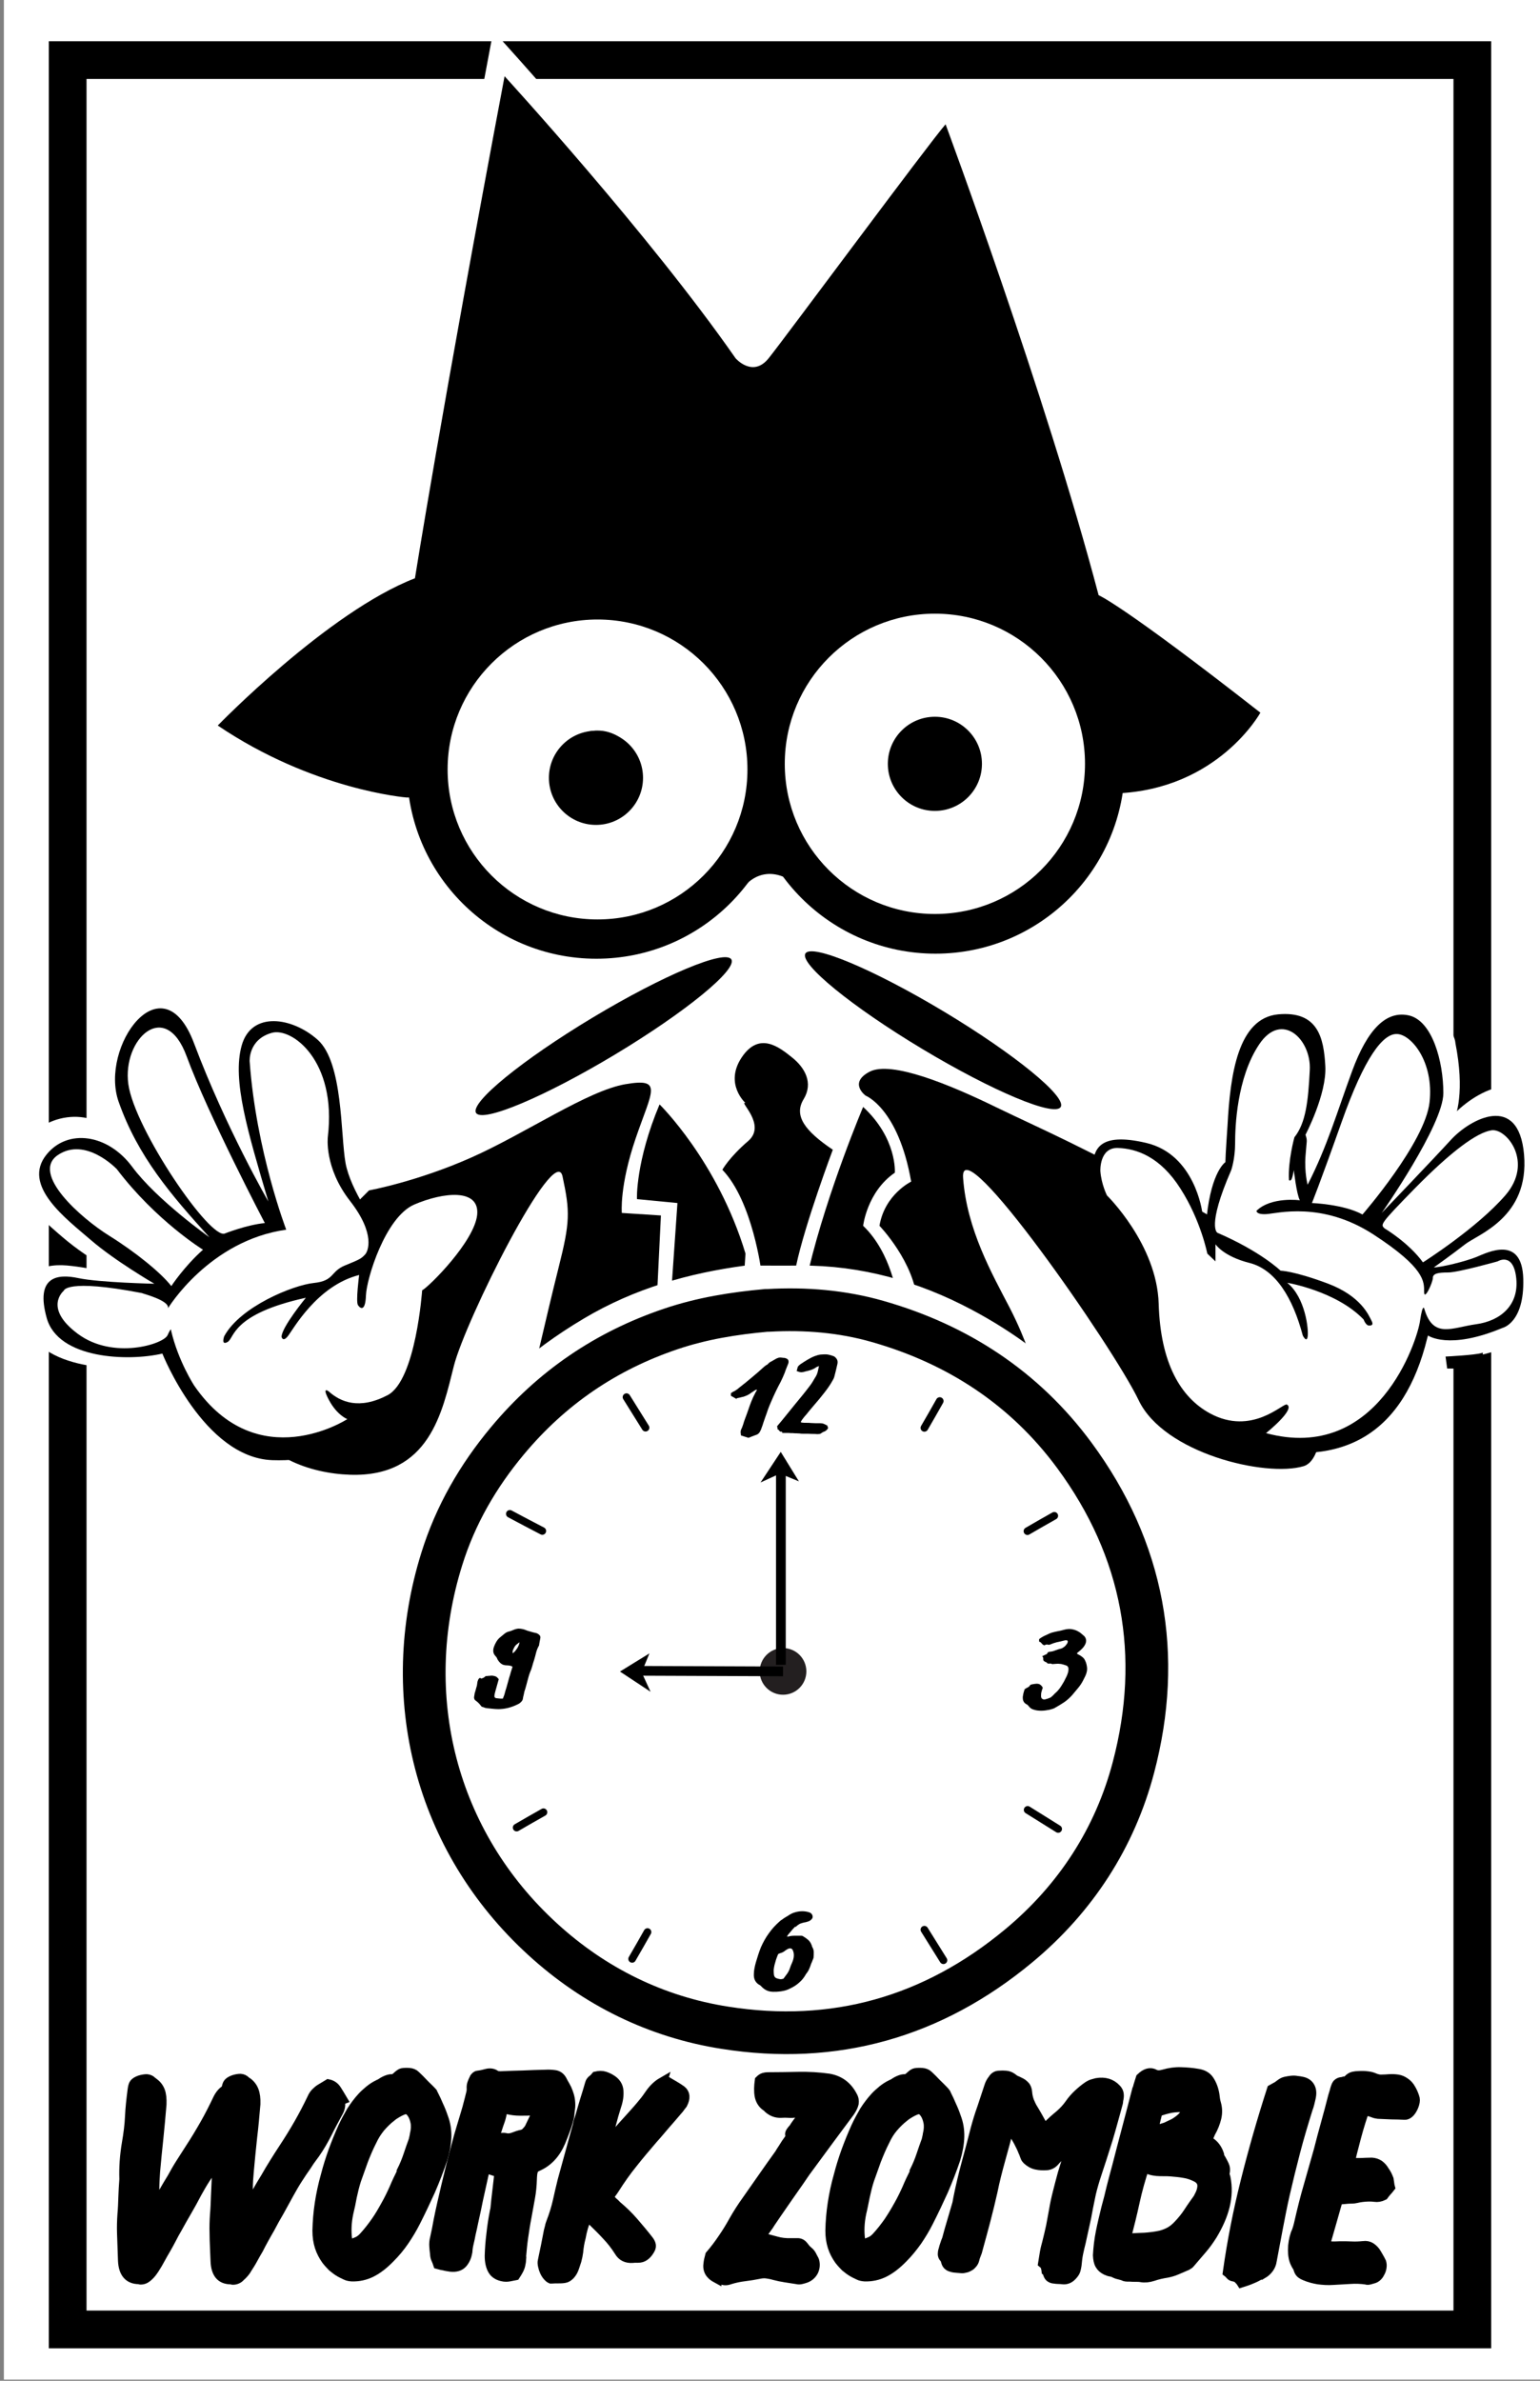 <?xml version="1.0" encoding="utf-8"?>
<!-- Generator: Adobe Illustrator 24.0.0, SVG Export Plug-In . SVG Version: 6.00 Build 0)  -->
<svg version="1.1" id="Layer_1" xmlns="http://www.w3.org/2000/svg" xmlns:xlink="http://www.w3.org/1999/xlink" x="0px" y="0px"
	 viewBox="0 0 792 1224" style="enable-background:new 0 0 792 1224;" xml:space="preserve">
<rect x="0" y="0" width="792" height="1224" fill="#808080" stroke="none"/>
<style type="text/css">
	.st0{fill:#FFFFFF;}
	.st1{fill:none;stroke:#000000;stroke-width:19;stroke-miterlimit:10;}
	.st2{fill:none;stroke:#000000;stroke-width:19.394;stroke-miterlimit:10;}
	.st3{fill:none;stroke:#000000;stroke-width:3.93;stroke-linecap:round;stroke-linejoin:round;stroke-miterlimit:10;}
	.st4{fill:none;stroke:#FFFFFF;stroke-width:27.508;stroke-linecap:round;stroke-linejoin:round;stroke-miterlimit:10;}
	.st5{fill:none;stroke:#000000;stroke-width:21.974;stroke-linecap:round;stroke-linejoin:round;stroke-miterlimit:10;}
	.st6{stroke:#000000;stroke-width:5.049;stroke-miterlimit:10;}
	.st7{enable-background:new    ;}
	.st8{fill:#231F20;}
	.st9{fill:none;stroke:#000000;stroke-width:5;stroke-miterlimit:10;}
	.st10{stroke:#000000;stroke-width:2;stroke-miterlimit:10;}
	.st11{stroke:#000000;stroke-miterlimit:10;}
</style>
<rect x="2" y="-0.6" class="st0" width="792" height="1224"/>
<path class="st1" d="M750.8,696.1"/>
<polyline class="st2" points="757.2,676.8 757.2,1197.6 34.8,1197.6 34.8,30.9 757.2,30.9 757.2,593.6 "/>
<path class="st0" d="M198.5,422.4c0,0-55.4,1.6-109.3-34.9c0,0,64.9-69.7,114-88.7c0,0,14.8-93.5,50.5-282.9
	c0,0,81.4,88.9,130.1,158.9c0,0,9.6,11.2,18.6,0s90-120.6,99.7-131.8c0,0,56.3,151.8,86.2,265.3c0,0,9.1,1.9,87.5,63.2
	c0,0-20.2,46.3-77.7,48.5L198.5,422.4z"/>
<g>
	<path d="M209,410c0,0-47.9-3.8-97-37c0,0,56.6-58.4,101.4-75.7c0,0,13.5-85.3,46.1-258.1c0,0,74.3,81.1,118.8,145
		c0,0,8.8,10.2,17,0s82.1-110.1,91-120.3c0,0,51.4,138.6,78.7,242.1c0,0,11.7,4.5,83.2,60.4c0,0-21.7,39.5-74.2,41.5L209,410z"/>
	<circle cx="306.7" cy="395.5" r="97.4"/>
	<circle cx="481.1" cy="392.9" r="97.4"/>
	<g>
		<circle class="st0" cx="307.3" cy="395.6" r="77.1"/>
		<circle cx="307.3" cy="395.6" r="20"/>
	</g>
	<g>
		<circle class="st0" cx="480.8" cy="392.7" r="77.2"/>
		<circle cx="480.8" cy="392.7" r="24.2"/>
		<circle cx="306.5" cy="399.9" r="24.2"/>
	</g>
	<path d="M383.5,455c0,0,10-12.6,26.1-0.3c16,12.3-14-23.2-14-23.2L383.5,455z"/>
</g>
<ellipse transform="matrix(0.515 -0.857 0.857 0.515 -221.207 668.286)" cx="480" cy="529.6" rx="11.1" ry="76.6"/>
<ellipse transform="matrix(0.857 -0.515 0.515 0.857 -230.023 235.998)" cx="310.5" cy="532.8" rx="76.6" ry="11.1"/>
<path d="M383.4,567.1c0,0-11-9.8-2-23.4c9.1-13.7,19.5-5.2,26,0s11,13,5.9,21.4c-5.2,8.5,0.6,16.3,15,26c0,0-14.4,38.3-18.9,59.8
	c0,0-11.9,1.8-17.8,3.1c0,0-4.5-36.4-20.1-52.6c0,0,3.5-6.4,13.3-14.8C394.5,578.2,379.5,565.8,383.4,567.1z"/>
<path d="M339.2,567.8c0,0,29.9,29.2,44.2,76.7l-0.6,9.1l-37.7,12.3l3.3-47.4l-20.8-2C327.5,616.5,326.9,597,339.2,567.8z"/>
<path d="M189.8,612c0,0,24.7-4.5,52.6-16.9s59.8-34.4,79.3-37.7c19.5-3.3,13.6,3.3,5.2,27.9s-7.1,38.3-7.1,38.3l20.1,1.3l-2,40.9
	L271,720.5c0,0,10.4-45.5,16.3-68.9s5.9-28.6,2-46.8s-50,74.1-55.9,97.5c-5.9,23.4-12.4,57.2-53.3,55.9S76.7,723.7,189.8,612z"/>
<path d="M423.7,653.5l37.7,13.7c0,0-2.6-22.7-17.5-37c0,0,2-17.5,16.3-27.3c0,0,1.3-17.5-16.3-33.8c0,0-18.2,42.9-27.9,83.2
	L423.7,653.5z"/>
<path d="M531.6,702.9c0,0-3.3-13-12.3-30.5c-9.1-17.5-22.1-40.3-24-66.9s77.3,87.1,90.3,114.4c13,27.3,65.3,39.7,84.8,33.9
	c19.5-5.8,10.1-96.9-52.9-131.3s-81.2-41.6-105.3-53.3c-24-11.7-53.9-24-65-18.2c-11,5.8-2,12.3-2,12.3s16.8,6.5,23.4,44.2
	c0,0-13.6,6.5-16.3,22.7c0,0,18.2,18.8,19.5,39.6L531.6,702.9z"/>
<path class="st0" d="M746.4,579.2c3-5.6,6.9-18.4,2.1-42.9c0,0-0.3-14.1-27.3-18.9s-20.6,18.5-19.3,25.8c1.3,7.3,1.9,23.2,1,27.5
	c0,0-5.7-13.1-10.2-22s-8.4-42.7-47.4-47.2c-39-4.5-28.3,28.9-18.2,42.8c4.7,6.5,12.8,18,20.1,28.6"/>
<path class="st0" d="M737.1,697.2c6.1,1.8,19.4,3.1,42.4-6.5c0,0,13.7-3.1,13-30.5s-22.3-16.5-29.2-13.7c-6.9,2.7-22.3,6.5-26.8,6.5
	c0,0,11.7-8.2,19.6-14.4s40.1-16.8,36.7-55.9c-3.4-39.1-34-22-45.6-9.3c-5.4,5.9-15.1,16.1-24,25.4"/>
<path d="M570,621.3c0,0,16.4,13.3,21.2,43.8s2.5,67,51.5,78.6c48.9,11.6,79.4-7.3,91.3-55.7l0.4-1.4c0,0,10.6,7.7,38.3-3.9
	c0,0,11.3-2.5,10.7-25.2s-18.4-13.6-24-11.3s-18.4,5.4-22,5.4c0,0,9.6-6.8,16.1-11.9c6.5-5.1,33.1-13.8,30.3-46.1
	c-2.8-32.2-28-18.1-37.6-7.6s-35.6,37.6-35.6,37.6s31.7-45.2,31.7-61.6s-5.7-37-17.5-39.9c-11.9-2.8-21.5,7.1-29.4,28.5
	c-7.9,21.5-12.7,38.5-22.9,58.5c0,0-1.7-6.2-1.1-14.7c0.6-8.5,1.1-7.6,0-11c0,0,11-20.9,10.2-35.3c-0.8-14.4-3.7-28.5-24.3-26.6
	c-20.6,2-24.6,30.8-26,57.1c0,0-1.1,15.8-1.1,18.9c0,0-7.1,4.5-9.6,28l-2.3-2.3c0,0-3.7-29.7-28.8-35.6
	c-25.2-5.9-26.6,4.2-27.7,11.3C560.4,606,566.6,617.9,570,621.3z"/>
<path class="st0" d="M565.9,602.1c0,0-0.6-12.2,9-11.9c9.6,0.3,21.8,4.5,32.2,20.9c10.5,16.4,13.8,33.4,13.8,33.4l4.2,4v-8.8
	c0,0,4,6.2,17.5,9.6s22.3,18.1,27.4,37.3c0,0,2,4,2.5,0.6c0.6-3.4-1.1-20.1-10.5-27.7c0,0,25.2,4.2,39.3,18.9c0,0,1.1,3.1,2.8,3.1
	s2.3-0.6,1.1-2.8s-5.1-12.4-22.6-18.9c-17.5-6.5-24-6.5-24-6.5s-10.2-9.9-32.5-19.5c0,0-5.7-2.8,7.1-32.2c0,0,2-5.7,2-13.8
	c0-8.2,0.8-33.6,12.4-50.9s26.9-2.5,26,13.3c-0.8,15.8-2,27.1-7.9,34.5c0,0-3.4,12.2-2.8,22c0,0,0.8,0.8,1.4-0.6
	c0.6-1.4,1.1-4.5,1.1-4.5s1.4,12.4,3.1,15.5c0,0-14.7-2-22.3,5.4c0,0-0.3,2,5.1,1.7s28.5-6.8,55.1,10.5c26.6,17.3,26,24.3,26,29.4
	s4.5-4.8,4.5-7.1s2.8-2.8,7.9-2.8s25.4-5.7,25.4-5.7s8.2-5.1,9.6,8.8c1.4,13.8-8.2,21.8-20.6,23.5s-22,7.6-26.6-7.6
	c0,0-0.8-4.2-2.3,5.9c-1.4,10.2-21.8,73.2-79.2,57.7c0,0,15.5-12.4,10.7-14.7c-2-0.9-17.9,16.3-39.6,4.5
	c-15-8.2-25.4-25.7-26.3-56.3s-26.6-55.7-26.6-55.7S566.4,608.9,565.9,602.1z"/>
<path class="st0" d="M674.7,618.5c0,0,16.4,0.6,26,5.9c0,0,32.2-37,34.5-57.7s-9.3-34.8-16.7-35.1c-7.3-0.3-16.7,11.9-28.5,45.2
	S674.7,618.5,674.7,618.5z"/>
<path class="st0" d="M712,631.5c0,0,12.4,7.3,19.8,17.5c0,0,27.7-17.5,42.4-34.5c14.7-17,0.6-34.5-7.1-33.4
	c-7.6,1.1-20.9,11-39.3,29.7C709.5,629.5,710,629.5,712,631.5z"/>
<g>
	<path class="st0" d="M78.9,604c-5.3-5.1-10.4-10.6-14.3-15.8c-14.8-19.9-39.1-17-51.9-1.4c-15.4,18.9,4.5,36.4,19.3,49.1
		c14.8,12.7,31.1,20.3,31.1,20.3s-15-4.4-28.8-5.6c-13-1.1-28.4,3.8-21.5,28.9c6.9,25.1,49.4,26.4,70,21.6c0,0,1.1,2.8,3.2,7.2"/>
	<path d="M194,630.6c0,0-13.7-18.4-16.3-32.7c-2.6-14.3-1.2-51.6-14.3-63.3c-13.1-11.7-34.1-14.9-39.1,2.9
		c-5,17.8,3.2,44.6,13.7,80.2c0,0-21.9-37.9-38.2-81.3s-48.7,1.8-38.8,30s27.1,48.1,46.7,69.7c0,0-27.1-19.2-39.7-36.2
		s-33.2-19.7-44-6.4c-13.1,16,10.2,33.2,22.7,44c12.5,10.8,32.7,22.5,32.7,22.5s-28.3-0.6-39.1-2.9c-10.8-2.3-22.2-0.9-16.3,20.4
		c5.8,21.3,42,22.5,59.5,18.4c0,0,21.3,53.6,56.6,54.8s72.6-16.6,80.2-61.8c0,0,2-10.2,1.8-19.5c0,0,14.3-14.6,24.8-33.5
		c10.5-19,0.6-24.2-8.8-26.2C228.7,607.6,200.4,612.2,194,630.6z"/>
	<path class="st0" d="M86.4,672.6c0,0,21.1-34.8,60.8-40.4c0,0-15.5-40.4-18.8-86.5c0,0-0.8-11.3,11.4-14.7
		c10.2-2.9,33.5,14.2,28.8,53.5c0,0-2,15.7,11.4,32.9c13.4,17.2,9.1,26,7.9,27.4c-2,2.2-2.6,2.6-10.5,5.8c-7.6,3.1-5.3,7.9-16,9
		s-37.9,12.2-46.1,27.4c0,0-1.8,5,1.8,2.9c3.5-2,2-14.3,40.2-22.7c0,0-12.5,15.2-12.5,20.1c0,0,0.6,2.9,3.2-0.3
		c2.6-3.2,14.9-26,36.7-31.5c0,0-1.8,13.7-0.6,15.5s3.8,3.5,4.1-5s9.9-40.2,24.8-46.7c14.9-6.4,33.8-8.5,32.4,5.3
		c-1.5,13.7-24.5,36.7-28.3,38.8c0,0-3.2,46.3-17.8,53.9c-14.6,7.6-24.2,3.5-30.3-2c0,0-3.8-2.9,0.3,4.7c4.1,7.6,9.3,9.6,9.3,9.6
		s-46.1,30-78.7-17.2c0,0-8.2-12.5-11.9-28.3c0,0,0.3-2.3-1.8,2.3c-2,4.7-28,12.8-46.1-0.6c-18.1-13.4-7.3-22.2-7.3-22.2
		s0.9-6.4,40.2,1.2C73,665,87.3,668.5,86.4,672.6z"/>
	<path class="st0" d="M88.1,661.2c0,0,6.7-10.2,16.3-18.7c0,0-24.2-14.9-44.3-41.4c0,0-16-16.9-30.3-7.3s12.2,32.7,26.2,41.4
		C70.1,644,82.9,654.5,88.1,661.2z"/>
	<path class="st0" d="M115.8,634.1c0,0,11.1-4.4,20.4-5.3c0,0-29.2-55.7-40.2-85.7s-33.2-8.8-30,14.3
		C69.2,580.5,108.5,638.2,115.8,634.1z"/>
</g>
<path class="st3" d="M262.2,778.3c5.6,3,11.1,5.9,16.7,8.8"/>
<path class="st3" d="M475.4,992.1c3.3,5.2,6.5,10.5,9.8,15.7"/>
<path class="st3" d="M322.2,718.3c3.3,5.2,6.5,10.5,9.8,15.7"/>
<path class="st3" d="M528.5,930.5c5.2,3.3,10.5,6.5,15.7,9.8"/>
<path class="st3" d="M483.3,720.3c-2.6,4.6-5.2,9.2-7.9,13.8"/>
<path class="st3" d="M542.2,779.3c-4.6,2.6-9.2,5.2-13.8,7.9"/>
<path class="st4" d="M385,664.3c-27.5,3.7-53.5,11-77.7,25.4c-53.4,31.7-86,77.3-96.2,138.7c-9.2,55,3.9,105.1,36.7,149
	c26.9,36.1,63.4,60.4,107.7,70.9c64.4,15.2,122.6,2.4,173.9-40.1c32-26.6,52.5-60,63-100.2c10.8-41.7,8.1-81.9-7.8-121.9
	c-18-45.3-49.3-78.4-91.7-100.8c-25.1-13.3-52.4-21.1-81.4-20.9c-8.5,0.1-17,0-25.5,0"/>
<path class="st5" d="M394.1,673.7c-16.6,1.5-33,4.1-49,9.5c-33.5,11.3-61.4,30.3-84.1,57.5c-15.2,18.2-26.8,38.3-33.8,60.8
	c-22,70.4-3.5,145,52,195.6c26.6,24.3,58.4,39.9,93.6,45.4c56.2,8.9,106.9-5.4,151.1-42.1c29.4-24.4,49.5-55.6,59-91.7
	c15.2-57.5,5.4-112-30.4-160.5c-25.6-34.7-60.1-57.1-101.1-68.8c-18.1-5.2-37.2-6.8-56.3-5.7"/>
<path class="st3" d="M333,993.3c-2.6,4.6-5.2,9.2-7.9,13.8"/>
<path class="st3" d="M279.5,931.7c-4.6,2.6-9.2,5.2-13.8,7.9"/>
<g>
	<path class="st6" d="M174.6,1080c0.4,0.8,0.5,1.6,0.4,2.6s-0.4,2-1,3.1c-2,3.7-4,7.3-5.8,11c-1.9,3.7-3.9,7.2-6.3,10.6
		c-0.8,1-1.5,2.1-2.2,3s-1.3,2-2,3c-1.6,2.3-3.2,4.6-4.7,7c-1.5,2.3-2.9,4.8-4.3,7.3c-1.7,3.1-3.4,6.2-5,9.1c-1.7,2.9-3.4,5.9-5,9
		c-1,1.7-2,3.5-3,5.3s-1.9,3.5-2.8,5.3c-1,1.7-2,3.4-2.9,5.1c-0.9,1.7-2,3.4-3.1,5.1c-0.4,0.8-0.9,1.4-1.5,2.1s-1.2,1.3-1.8,1.8
		c-0.5,0.6-1.1,1-1.8,1.3s-1.3,0.4-2,0.4c-0.2,0-0.4,0-0.5-0.1s-0.4-0.1-0.5-0.1c-2.6,0-4.6-0.8-5.9-2.4s-2-4-2.1-7.1
		c-0.1-2.4-0.2-4.8-0.3-7.2c-0.1-2.4-0.2-4.8-0.2-7.2c-0.1-3.1,0-6.2,0.2-9.3c0.3-3.2,0.4-6.3,0.5-9.4c0.1-1.5,0.1-3,0.2-4.4
		c0.1-1.4,0.1-2.9,0.2-4.4c0-1.6,0-3.3,0.1-4.9s0.2-3.3,0.3-5c-0.3,0.4-0.6,0.9-0.8,1.3c-0.3,0.4-0.6,0.9-0.8,1.3
		c-1.6,2.3-3.2,4.6-4.7,7c-1.5,2.3-2.9,4.8-4.3,7.3c-1.6,3.1-3.3,6.2-5,9.1c-1.7,2.9-3.4,5.9-5.1,9c-1,1.7-2,3.5-2.9,5.3
		c-0.9,1.8-1.9,3.5-2.9,5.3c-1,1.7-2,3.4-2.9,5.1s-1.9,3.4-3,5.1c-0.5,0.8-1,1.4-1.5,2.1c-0.5,0.6-1.1,1.3-1.7,1.8s-1.2,1-1.9,1.3
		c-0.7,0.3-1.3,0.4-2,0.4c-0.2,0-0.3,0-0.4-0.1c-0.1,0-0.2-0.1-0.4-0.1c-5.2,0-8-3.2-8.3-9.5l-0.5-14.4c-0.1-3.1,0-6.2,0.2-9.3
		c0.3-3.2,0.4-6.3,0.5-9.4c0.1-1.5,0.1-3,0.2-4.4c0.1-1.4,0.2-2.9,0.3-4.4c-0.2-6,0.2-12.1,1.3-18.6c0.8-4.6,1.4-9.2,1.6-13.6
		c0.2-4.4,0.7-8.9,1.3-13.5c0.2-1.7,0.5-2.9,1-3.5c0.5-0.6,1.4-1.2,2.8-1.7c1.3-0.4,2.5-0.6,3.6-0.6c1.1,0.1,2,0.5,2.7,1.3
		c0.1,0.1,0.2,0.1,0.3,0.2c0.1,0,0.2,0.1,0.2,0.2c1.7,1.1,2.9,2.6,3.6,4.4s0.9,4.1,0.8,6.9c-0.5,5.8-1,11.6-1.6,17.3
		c-0.6,5.7-1.2,11.5-1.7,17.3c-0.2,3.1-0.4,6.1-0.4,9.1c0,3-0.1,6.3-0.1,9.8c1.7-3,3.3-5.7,4.8-8.3s2.9-5,4.4-7.4
		c1.4-2.6,2.9-5.2,4.5-7.7c1.6-2.5,3.2-5,4.8-7.5c2.7-4.1,5.2-8.3,7.6-12.5s4.6-8.6,6.7-13c1.1-2.2,2.5-3.8,4.3-4.8
		c0.2-1.6,0.5-2.6,1-3.2c0.5-0.6,1.4-1.2,2.8-1.7c1.3-0.4,2.4-0.6,3.5-0.6c1.1,0.1,1.9,0.5,2.7,1.3c0.1,0.1,0.2,0.1,0.3,0.2
		s0.2,0.1,0.3,0.2c1.6,1.1,2.8,2.6,3.5,4.4s1,4.1,0.9,6.9c-0.5,5.8-1,11.6-1.7,17.3c-0.6,5.7-1.2,11.5-1.7,17.3
		c-0.3,3.1-0.5,6.1-0.5,9.1c0,3-0.1,6.3-0.1,9.8c1.7-3,3.3-5.7,4.8-8.3s2.9-5,4.4-7.4c1.5-2.6,3-5.2,4.6-7.7c1.6-2.5,3.1-5,4.8-7.5
		c2.7-4.1,5.3-8.3,7.7-12.5c2.4-4.2,4.7-8.6,6.8-13c0.5-1.2,1.2-2.2,1.9-2.9c0.7-0.7,1.5-1.4,2.3-1.9c0.7-0.4,1.3-0.8,2-1.2
		c0.7-0.4,1.4-0.9,2.1-1.3c1.9,0.4,3.3,1.4,4.3,3c1,1.6,2,3.2,3,4.9L174.6,1080z"/>
	<path class="st6" d="M195.9,1071.1c1.1-0.8,2.3-1.4,3.4-1.8c1.1-0.4,2.2-0.5,3.1-0.3c1-0.7,1.9-1.4,2.6-2.1c0.7-0.6,1.4-1,1.9-1.1
		c1.2-0.2,2.4-0.2,3.6-0.1c1.2,0.1,2.3,0.5,3.1,1.3c1.4,1.3,2.8,2.7,4.1,4.1s2.8,2.7,4.1,4.1c0.2,0.2,0.4,0.5,0.6,0.7
		c0.1,0.3,0.3,0.5,0.4,0.8c1,1.9,1.9,3.9,2.7,5.8c0.9,1.9,1.7,3.9,2.4,6c1.2,3.1,1.8,6.5,1.7,10.1c-0.1,3.6-0.8,7.4-2,11.4
		c-1.9,5.6-4,11-6.3,16.3c-2.4,5.3-4.9,10.6-7.6,15.9c-1.7,3.4-3.7,6.7-5.8,9.8s-4.6,6.1-7.3,8.8c-3.2,3.3-6.4,5.8-9.6,7.4
		c-3.2,1.6-6.6,2.3-10.1,2.2c-1.2-0.1-2.3-0.3-3.2-0.8c-0.9-0.4-1.9-0.9-2.8-1.4c-1.4-0.8-2.7-1.8-3.9-2.8c-1.1-1.1-2.2-2.3-3.2-3.6
		c-1.4-2-2.6-4.2-3.4-6.7s-1.2-5.2-1.2-8.3c0.1-4.7,0.5-9.4,1.2-14s1.7-9.4,3.1-14.3c1.1-4.3,2.4-8.4,3.9-12.6
		c1.5-4.1,3.2-8.3,5.1-12.5c1.3-2.8,2.8-5.5,4.3-8.1c1.6-2.5,3.4-4.9,5.5-7.2c1.2-1.3,2.5-2.4,3.8-3.5c1.4-1.1,2.7-2,4.2-2.7
		c0.3-0.2,0.6-0.3,0.8-0.4c0.2-0.1,0.5-0.2,0.8-0.4L195.9,1071.1z M206.6,1116.2c1.4-2.8,2.5-5.5,3.4-8.2c0.9-2.7,1.8-5.3,2.7-7.7
		c0.2-0.8,0.3-1.4,0.4-1.8c0.1-0.4,0.2-0.8,0.2-1.1c0.6-2.4,0.7-4.6,0.3-6.5c-0.4-1.9-1.1-3.7-2.3-5.1c-1-1.3-2.4-1.7-4.2-1
		c-1,0.4-2,0.9-3,1.5c-1,0.6-2,1.2-2.9,2c-2.1,1.6-4,3.5-5.7,5.5c-1.7,2.1-3.1,4.3-4.3,6.9c-1.7,3.3-3.1,6.7-4.4,10
		c-1.2,3.3-2.4,6.7-3.6,10.1c-0.9,2.8-1.6,5.7-2.2,8.5c-0.5,2.8-1.1,5.7-1.8,8.5c-0.5,2.4-0.8,4.7-0.9,7c-0.1,2.3,0,4.5,0.3,6.7
		c-0.1,0.9,0.1,1.5,0.6,1.8c0.4,0.3,1.1,0.4,1.9,0.2c1-0.3,2.1-0.7,3.1-1.2s2-1.3,2.9-2.3c2.3-2.5,4.3-5.1,6.2-7.8s3.5-5.5,5.1-8.4
		c1.6-2.8,3-5.7,4.3-8.6c1.2-2.9,2.6-5.8,4-8.6L206.6,1116.2z"/>
	<path class="st6" d="M268.1,1160.8c-0.1,1.1-0.1,2.1-0.3,2.8c-0.1,0.8-0.3,1.4-0.5,2c-0.2,0.6-0.5,1.2-0.9,1.9
		c-0.4,0.7-0.8,1.4-1.4,2.3c-1,0.2-2,0.4-3,0.6c-1,0.2-1.9,0.2-2.8,0.1c-2.7-0.4-4.6-1.5-5.7-3.3c-1.1-1.8-1.7-4.3-1.7-7.4
		c0.1-3.8,0.4-7.6,0.9-11.5c0.4-3.8,1-7.7,1.8-11.7c0-0.2,0.1-0.4,0.2-0.7c0.3-3.1,0.6-6.2,1-9.3c0.4-3.1,0.7-6.3,1.1-9.6
		c-1.1-0.4-2.2-0.7-3.3-1.1c-1.1-0.4-2.3-0.7-3.5-1.1c-0.2,0.4-0.4,0.7-0.6,1.1c-0.2,0.3-0.3,0.7-0.4,0.9c-0.7,3.2-1.4,6.4-2.1,9.5
		s-1.4,6.3-2,9.4c-0.5,2.2-0.9,4.3-1.4,6.4c-0.4,2.1-0.9,4.2-1.4,6.4c-0.3,1.6-0.6,3.1-1,4.7c-0.4,1.6-0.6,3.1-0.7,4.6
		c-0.4,2.3-1.2,4.2-2.6,5.8c-1.4,1.5-3.4,2.1-6.1,1.8c-1.1-0.2-2.2-0.3-3.2-0.6c-1.1-0.2-2.2-0.4-3.2-0.7c-0.3-0.9-0.6-1.8-1-2.6
		s-0.6-1.8-0.6-2.7c-0.2-1.3-0.3-2.6-0.4-3.9c-0.1-1.3,0-2.8,0.4-4.3c0.7-3.1,1.3-6.1,1.8-9c0.6-2.9,1.2-5.9,1.9-8.9
		c1.3-5.8,2.7-11.6,4.1-17.3c1.4-5.7,2.9-11.4,4.5-17.2c1-3.3,1.9-6.5,2.9-9.7s1.9-6.4,2.7-9.7c0.2-1,0.5-1.9,0.7-2.8
		s0.3-1.8,0.2-2.8c0-0.7,0.1-1.4,0.4-2.2c0.3-0.8,0.6-1.6,1-2.3c0.1-0.4,0.4-0.7,0.8-1.1c0.4-0.3,0.7-0.5,1-0.5
		c0.8-0.1,1.6-0.2,2.4-0.4c0.8-0.2,1.6-0.4,2.4-0.6s1.5-0.2,2.3-0.1c0.7,0.1,1.4,0.4,2.1,0.9c0.3,0.2,0.7,0.3,1.1,0.4
		c0.5,0,0.9,0.1,1.3,0.1c4-0.2,7.9-0.3,11.7-0.4c3.9-0.2,7.8-0.3,11.7-0.4c1.6-0.1,3.1,0,4.6,0.2c1.5,0.2,2.7,1,3.6,2.5
		c0.5,1,1.1,2.1,1.7,3.1s1.1,2.1,1.5,3.2s0.8,2.3,1,3.6c0.2,1.3,0.3,2.7,0.2,4.1c-0.1,0.8-0.2,1.7-0.3,2.5c-0.1,0.9-0.1,1.7-0.3,2.5
		c-0.5,2.2-1.1,4.3-1.9,6.4c-0.8,2.1-1.6,4.3-2.5,6.4c-2.6,6.1-6.5,10.3-11.7,12.6c-0.3,0.2-0.6,0.3-0.9,0.4
		c-0.3,0.2-0.6,0.3-0.8,0.4c-0.6,1-1,2-1.1,3c-0.1,0.9-0.2,1.8-0.2,2.7c-0.1,3.3-0.4,6.6-1,9.8c-0.6,3.3-1.2,6.6-1.8,9.9
		c-0.7,3.5-1.2,7-1.7,10.4c-0.5,3.4-0.8,6.9-1.1,10.3L268.1,1160.8z M258.4,1085.1c-0.2,1.2-0.5,2.4-0.8,3.6s-0.8,2.4-1.2,3.6
		s-0.8,2.4-1.2,3.7c-0.4,1.3-0.6,2.6-0.7,3.9c1-0.2,1.9-0.3,2.8-0.6s1.6-0.3,2.3-0.2c1.5,0.4,3,0.3,4.5-0.3s3-1.1,4.5-1.4
		c0.7-0.2,1.3-0.5,1.9-1.1s1.2-1.3,1.7-2c0.7-1.5,1.4-3,2.1-4.4c0.8-1.4,1.3-3,1.6-4.6c-0.3-0.1-0.5-0.2-0.7-0.2
		c-0.1-0.1-0.3-0.1-0.5-0.1c-2.5,0.2-4.9,0.2-7.2,0.2c-2.4,0-4.7-0.3-7-0.9c-0.2-0.1-0.4,0-0.8,0.1c-0.3,0.2-0.7,0.3-1.1,0.4
		L258.4,1085.1z"/>
	<path class="st6" d="M340.3,1071.5c0.3-0.2,0.6-0.4,0.9-0.7c0.3-0.3,0.7-0.6,1.2-1c1.4,0.8,2.7,1.6,4.1,2.4s2.6,1.6,3.9,2.5
		c2,1.6,2.2,3.9,0.6,7c-0.5,0.6-0.9,1.2-1.3,1.7c-0.4,0.6-0.8,1.1-1.3,1.6c-2.1,2.5-4.2,4.9-6.3,7.3c-2.1,2.4-4.1,4.9-6.3,7.3
		c-3.6,4.2-7.1,8.3-10.4,12.5c-3.4,4.2-6.5,8.6-9.4,13.2c-0.4,0.7-0.9,1.3-1.4,2s-1,1.4-1.4,2.2c0.5,1,1.2,1.8,1.9,2.5
		c0.8,0.7,1.5,1.3,2.1,2c3.1,2.6,6,5.4,8.6,8.4c2.6,3,5.2,6.1,7.7,9.3c0.8,1,1.2,1.9,1.3,2.7c0.1,0.8-0.2,1.6-0.9,2.7
		c-0.8,1.3-1.7,2.2-2.6,2.8c-0.9,0.6-1.9,0.9-3.1,0.9c-0.5,0-0.9,0-1.4,0s-0.9,0-1.4,0.1c-3.2,0.2-5.5-0.9-7-3.5
		c-1.9-3-4-5.7-6.4-8.2c-2.3-2.5-4.7-4.9-7.2-7.3c-0.4-0.4-0.9-0.7-1.3-1.1c-0.5-0.3-0.9-0.7-1.4-1.1c-1,1.9-1.7,3.7-2.2,5.4
		s-0.9,3.5-1.2,5.2c-0.7,2.6-1.1,5.1-1.3,7.5c-0.2,1.5-0.5,2.9-0.9,4.4c-0.5,1.4-0.9,2.9-1.5,4.4c-0.4,1-1,2-1.9,3
		c-0.9,0.9-1.9,1.5-2.8,1.6c-1.1,0.2-2.3,0.2-3.3,0.2c-1.1,0-2.2,0-3.4,0.1h-0.3c-0.5-0.2-1.1-0.7-1.7-1.4c-0.6-0.7-1.1-1.5-1.5-2.4
		s-0.7-1.8-0.9-2.8c-0.2-1-0.3-1.8-0.1-2.5c0.5-2.6,1.1-5.2,1.6-7.7c0.5-2.5,1-5.1,1.5-7.7c0.2-0.8,0.4-1.6,0.6-2.3
		c0.1-0.7,0.4-1.5,0.7-2.3c1.4-3.6,2.5-7.2,3.3-10.7s1.6-7.2,2.5-10.7c1.2-4.4,2.4-8.8,3.6-13.1c1.2-4.3,2.4-8.7,3.6-13.1
		c0.3-1,0.6-2.1,0.8-3.2c0.2-1.1,0.6-2.1,1-3.2c0.8-2.8,1.6-5.7,2.5-8.6s1.8-5.7,2.6-8.6c0.2-0.8,0.7-1.5,1.4-2s1.2-1.1,1.7-1.7
		c1.7-0.4,3.1-0.4,4.4,0c1.2,0.4,2.4,0.9,3.6,1.7c2.2,1.4,3.4,3.3,3.6,5.6c0.2,2.3-0.1,4.9-1.1,7.8c-1,3.1-1.9,6.3-2.7,9.4
		s-1.6,6.3-2.4,9.4c0,0.2,0,0.3,0.1,0.4s0.1,0.3,0.3,0.5c0.3-0.3,0.6-0.6,0.9-0.8s0.6-0.5,0.8-0.8c2.2-2.8,4.4-5.6,6.8-8.2
		c2.4-2.6,4.8-5.3,7.2-8c1-1.2,2.1-2.4,3.1-3.7c1.1-1.3,2-2.6,2.9-3.9c1.9-2.8,4-4.9,6.6-6.4L340.3,1071.5z"/>
	<path class="st6" d="M368.5,1171.2c-1.1-0.6-2-1.2-2.6-1.9c-0.7-0.7-1.1-1.4-1.4-2.3c-0.3-0.9-0.4-1.9-0.2-3.1
		c0.1-1.2,0.4-2.6,0.9-4.4c2.4-2.8,4.6-5.7,6.6-8.7c2-2.9,3.9-6,5.6-9.1c2.1-3.7,4.3-7.1,6.6-10.3c2.8-4,5.6-8,8.4-12
		c2.8-4,5.6-8,8.5-12c0.5-0.9,1.1-1.8,1.7-2.7s1.1-1.8,1.7-2.7c0.5-0.7,1-1.4,1.5-2.1c0.5-0.6,0.7-1.5,0.5-2.5
		c-0.1-0.4,0.1-0.9,0.5-1.5c0.4-0.6,0.9-1.2,1.4-1.7c0.6-1,1.2-1.9,1.9-2.8s1.3-1.8,2-2.8c0.3-0.4,0.5-0.7,0.7-1.1
		c0.2-0.4,0.4-0.9,0.7-1.4c-0.8,0-1.5,0-2-0.1c-0.6-0.1-1.2,0-1.8,0.1c-1.4,0.2-2.7,0.3-4,0.2c-1.3-0.1-2.6-0.1-4,0
		c-2.5,0.1-4.5-0.7-6.3-2.2c-0.2-0.2-0.5-0.4-0.7-0.7c-0.2-0.2-0.5-0.4-0.8-0.6c-1.8-1.3-2.9-3.2-3.3-5.4c-0.4-2.3-0.3-4.9,0.1-7.8
		c0.7-0.7,1.4-1.2,2.1-1.4c0.7-0.2,1.4-0.3,2-0.3c5.3,0,10.5-0.1,15.8-0.2c5.3-0.1,10.5,0.2,15.5,0.9c5.5,0.9,9.6,3.9,12.2,8.9
		c0.8,1.3,1,2.7,0.8,3.9c-0.3,1.3-1,2.8-2.2,4.5c-3.5,4.7-7,9.4-10.4,14c-3.4,4.7-6.9,9.3-10.3,14c-1.3,1.7-2.5,3.4-3.7,5.2
		s-2.4,3.5-3.6,5.2c-2.2,3.1-4.3,6.2-6.4,9.2c-2.1,3-4.2,6.1-6.3,9.2c-0.6,1-1.2,1.9-1.9,2.8c-0.7,0.9-1.3,1.9-1.9,2.8
		c-0.2,0.3-0.3,0.6-0.4,0.9c-0.1,0.3-0.2,0.7-0.4,1.2c2.6,0.6,5.1,1.2,7.5,1.9c2.4,0.7,4.9,1,7.6,0.9h3.5c1.3,0,2.3,0.6,3.2,1.8
		c0.7,1,1.4,1.8,2.3,2.5s1.5,1.6,2,2.7c0.2,0.4,0.4,0.8,0.6,1.1s0.4,0.8,0.5,1.1c0.5,1.8,0.3,3.5-0.4,5.1c-0.8,1.6-2,2.8-3.9,3.6
		c-0.8,0.3-1.6,0.5-2.4,0.7s-1.5,0.2-2.3,0c-1.9-0.3-3.9-0.6-5.8-0.9c-2-0.3-3.9-0.7-5.8-1.2c-1.3-0.4-2.5-0.6-3.8-0.8
		s-2.6-0.1-4,0.2c-2.5,0.5-4.9,0.9-7.4,1.2s-5,0.8-7.6,1.6c-2.1,0.8-3.8,0.6-5.1-0.6c-0.3-0.2-0.6-0.3-0.9-0.5
		c-0.3-0.2-0.5-0.3-0.9-0.5L368.5,1171.2L368.5,1171.2z"/>
	<path class="st6" d="M459.7,1071.1c1.1-0.8,2.3-1.4,3.4-1.8c1.1-0.4,2.2-0.5,3.1-0.3c1-0.7,1.9-1.4,2.6-2.1c0.7-0.6,1.4-1,1.9-1.1
		c1.2-0.2,2.4-0.2,3.6-0.1c1.2,0.1,2.3,0.5,3.1,1.3c1.4,1.3,2.8,2.7,4.1,4.1c1.4,1.4,2.8,2.7,4.1,4.1c0.2,0.2,0.4,0.5,0.6,0.7
		s0.3,0.5,0.4,0.8c1,1.9,1.9,3.9,2.7,5.8c0.9,1.9,1.7,3.9,2.4,6c1.2,3.1,1.8,6.5,1.7,10.1c-0.1,3.6-0.8,7.4-2,11.4
		c-1.9,5.6-4,11-6.3,16.3c-2.4,5.3-4.9,10.6-7.6,15.9c-1.7,3.4-3.7,6.7-5.8,9.8c-2.2,3.1-4.6,6.1-7.3,8.8c-3.2,3.3-6.4,5.8-9.6,7.4
		c-3.2,1.6-6.6,2.3-10.1,2.2c-1.2-0.1-2.3-0.3-3.2-0.8c-0.9-0.4-1.9-0.9-2.8-1.4c-1.4-0.8-2.7-1.8-3.9-2.8c-1.1-1.1-2.2-2.3-3.2-3.6
		c-1.4-2-2.6-4.2-3.4-6.7s-1.2-5.2-1.2-8.3c0.1-4.7,0.5-9.4,1.2-14s1.7-9.4,3.1-14.3c1.1-4.3,2.4-8.4,3.9-12.6
		c1.5-4.1,3.2-8.3,5.1-12.5c1.3-2.8,2.8-5.5,4.3-8.1c1.6-2.5,3.4-4.9,5.5-7.2c1.2-1.3,2.5-2.4,3.8-3.5c1.4-1.1,2.7-2,4.2-2.7
		c0.3-0.2,0.6-0.3,0.8-0.4s0.5-0.2,0.8-0.4L459.7,1071.1z M470.4,1116.2c1.4-2.8,2.5-5.5,3.4-8.2c0.9-2.7,1.8-5.3,2.7-7.7
		c0.2-0.8,0.3-1.4,0.4-1.8c0.1-0.4,0.2-0.8,0.2-1.1c0.6-2.4,0.7-4.6,0.3-6.5c-0.4-1.9-1.1-3.7-2.3-5.1c-1-1.3-2.4-1.7-4.2-1
		c-1,0.4-2,0.9-3,1.5c-1,0.6-2,1.2-2.9,2c-2.1,1.6-4,3.5-5.7,5.5s-3.1,4.3-4.3,6.9c-1.7,3.3-3.1,6.7-4.4,10
		c-1.2,3.3-2.4,6.7-3.6,10.1c-0.9,2.8-1.6,5.7-2.2,8.5s-1.1,5.7-1.8,8.5c-0.5,2.4-0.8,4.7-0.9,7c-0.1,2.3,0,4.5,0.3,6.7
		c-0.1,0.9,0.1,1.5,0.6,1.8c0.5,0.3,1.1,0.4,1.9,0.2c1-0.3,2-0.7,3.1-1.2c1-0.5,2-1.3,2.9-2.3c2.3-2.5,4.3-5.1,6.2-7.8
		c1.8-2.7,3.5-5.5,5.1-8.4c1.6-2.8,3-5.7,4.3-8.6c1.2-2.9,2.6-5.8,4-8.6L470.4,1116.2z"/>
	<path class="st6" d="M538.2,1167.6c-0.1-0.9-0.3-1.7-0.5-2.3c-0.2-0.7-0.7-1.2-1.3-1.7c0.3-1.9,0.6-3.7,0.9-5.5
		c0.3-1.8,0.8-3.6,1.3-5.5c0.7-2.7,1.3-5.4,1.9-8.1c0.5-2.7,1-5.4,1.5-8.1c0.5-3.1,1.2-6.3,2-9.4c0.8-3.1,1.6-6.3,2.5-9.5
		c0.6-1.9,1.2-3.9,1.8-5.9c0.6-2,1.2-3.9,1.8-5.9c0.1-0.5,0.2-1,0.4-1.5c0.1-0.5,0.2-1,0.4-1.5c-0.5,0.1-0.9,0.3-1.2,0.6
		s-0.5,0.6-0.8,0.9c-1.1,1.3-2.3,2.5-3.5,3.7s-2.4,2.4-3.5,3.7c-0.9,0.9-2,1.4-3.2,1.6c-2.1,0.2-4,0.1-5.8-0.3
		c-1.8-0.4-3.3-1.3-4.7-2.6c-0.4-0.4-0.7-0.8-0.9-1.4c-0.2-0.6-0.5-1.1-0.6-1.7c-0.3-0.6-0.6-1.2-0.8-1.8c-0.3-0.6-0.5-1.3-0.8-1.8
		c-0.8-1.7-1.7-3.4-2.7-5c-0.9-1.6-1.8-3.3-2.7-5l-0.8,0.4c-1.4,5.4-2.9,10.9-4.4,16.3c-1.5,5.4-2.9,10.8-4,16.3
		c-1.1,4.9-2.3,9.8-3.6,14.8c-1.3,4.9-2.6,9.8-4,14.8c-0.2,1-0.5,1.9-0.9,2.8c-0.4,0.9-0.7,1.9-0.9,2.8c-0.2,0.7-0.5,1.3-1,1.9
		c-0.5,0.6-1,1.1-1.6,1.4s-1.2,0.7-1.9,0.8s-1.2,0.3-1.7,0.3c-0.8-0.1-1.7-0.1-2.5-0.2s-1.6-0.1-2.4-0.3c-0.8-0.2-1.6-0.4-2.2-0.9
		c-0.6-0.4-1.1-1.2-1.3-2.1c-0.1-0.4-0.2-0.7-0.3-1c-0.1-0.3-0.3-0.6-0.5-0.8c-0.6-0.6-0.9-1.3-0.9-2s0.1-1.5,0.4-2.3
		c0.2-0.9,0.5-1.8,0.8-2.7s0.6-1.8,1-2.7c0.8-3.1,1.7-6.2,2.6-9.2s1.8-6.1,2.7-9.2l0.5-2.7c1.2-6,2.6-11.9,4.2-17.8
		s3.2-11.8,4.7-17.8c1-3.7,2.1-7.3,3.4-10.9c1.2-3.6,2.4-7.3,3.6-10.9c0.4-1.3,1-2.5,1.9-3.6c0.8-1.3,1.9-2,3.2-2
		c1.2-0.1,2.4-0.1,3.5,0c1.2,0.1,2.2,0.5,3.2,1.2c0.7,0.6,1.4,1.1,2.2,1.4s1.6,0.8,2.5,1.2c0.9,0.5,1.6,1.2,2.2,1.9
		c0.5,0.8,0.8,1.7,0.9,2.9c0.1,1.6,0.5,3.2,1,4.6c0.6,1.4,1.2,2.8,2,4c0.8,1.3,1.6,2.7,2.4,4.1s1.5,2.8,2.4,4.2
		c0.1,0.2,0.2,0.5,0.3,0.8c0.1,0.3,0.2,0.6,0.4,1c0.5-0.4,0.8-0.7,1.1-0.8c0.3-0.2,0.5-0.4,0.8-0.6c1.1-1,2.2-2.1,3.2-3
		s2.2-1.9,3.4-2.9c1.7-1.5,3.3-3.2,4.8-5.3c1.3-1.9,2.8-3.6,4.4-5.1c1.6-1.5,3.3-2.9,5.2-4.2c0.7-0.4,1.4-0.8,2.1-1
		c0.8-0.2,1.5-0.4,2.2-0.6c4.1-0.7,7.5,0.3,10,3c0.7,0.7,1.1,1.4,1.3,2.2s0.2,1.8,0,2.9c-0.1,0.4-0.2,0.8-0.2,1.2
		c0,0.4-0.1,0.8-0.2,1.2c-0.8,3.1-1.7,6.1-2.5,9.1c-0.8,3-1.7,6-2.6,9.1c-1.1,3.5-2.2,7-3.3,10.4c-1.1,3.4-2.3,6.9-3.4,10.4
		c-1,3.3-1.9,6.5-2.5,9.7c-0.7,3.2-1.3,6.4-1.9,9.7c-0.5,2.2-0.9,4.3-1.4,6.4c-0.5,2.1-0.9,4.2-1.4,6.4c-0.5,2-1,4-1.4,6
		c-0.4,2-0.6,4-0.8,6c-0.1,0.8-0.3,1.6-0.5,2.4s-0.7,1.6-1.3,2.3c-1.5,1.9-3.2,2.7-5,2.6c-1-0.1-1.9-0.2-2.8-0.2s-1.8-0.2-2.7-0.3
		c-0.8-0.2-1.5-0.6-1.9-1.2c-0.4-0.7-0.7-1.4-0.8-2.2L538.2,1167.6z"/>
	<path class="st6" d="M585.1,1073.6c0.2-0.8,0.4-1.7,0.7-2.5c0.3-0.9,0.6-1.8,0.9-2.8c2.6-2.5,4.9-3.1,7.1-1.9
		c0.7,0.4,1.4,0.5,2.2,0.5c0.8,0,1.6-0.2,2.4-0.4c3.1-0.9,6-1.3,8.9-1.2c2.9,0.1,5.7,0.3,8.5,0.8c2.8,0.4,4.8,1.5,6.1,3.5
		s2.2,4.3,2.7,7.2c0.1,0.8,0.2,1.5,0.3,2.3s0.3,1.6,0.5,2.3c0.7,2.4,0.8,4.8,0.2,7.4c-0.6,2.5-1.6,5.1-3.1,7.7
		c-0.1,0.2-0.2,0.4-0.3,0.7c-0.1,0.2-0.2,0.4-0.3,0.7c-0.5,1-0.7,1.7-0.7,2.1c0,0.4,0.3,0.9,1,1.2c2.3,1.5,3.9,3.7,4.8,6.5
		c0,0.4,0.1,0.9,0.3,1.3s0.4,0.8,0.7,1.2c0.6,1,1.1,2.1,1.6,3.1s0.6,2.3,0.3,3.8c-0.1,0.4-0.1,0.9,0,1.3c0.2,0.4,0.3,0.8,0.4,1.2
		c1,4.8,0.8,9.7-0.4,14.6c-1.2,4.9-3.4,9.8-6.4,14.8c-1.7,2.7-3.5,5.2-5.5,7.5c-2,2.3-4,4.7-6,7c-0.3,0.4-0.7,0.7-1.1,0.9
		c-0.4,0.3-0.8,0.5-1.2,0.6c-1.7,0.8-3.3,1.4-4.9,2.1s-3.2,1.1-4.7,1.4c-2.5,0.4-4.8,0.9-7.1,1.7c-2.2,0.7-4.2,0.9-6,0.6
		c-1-0.2-1.9-0.2-2.9-0.2s-2,0-3-0.1c-0.5,0-0.9,0-1.4,0s-0.9-0.1-1.3-0.2c-0.8-0.4-1.6-0.6-2.4-0.8c-0.8-0.2-1.7-0.4-2.5-0.8
		c-0.7-0.4-1.5-0.7-2.3-0.8s-1.7-0.5-2.4-0.8c-1.4-0.7-2.4-1.6-3.1-2.8c-0.7-1.2-1-2.8-1.1-4.8c0.2-4,0.7-8.1,1.5-12.1
		c0.8-4,1.8-8.1,2.8-12.2c1-3.6,1.9-7.1,2.7-10.6c0.9-3.5,1.8-7,2.8-10.6c1.7-6.7,3.5-13.4,5.2-19.9c1.7-6.6,3.5-13.2,5.2-19.9
		L585.1,1073.6z M588.7,1113.7c-2.1,6.2-3.8,12.3-5.1,18.3c-1.3,6-2.8,12.1-4.4,18.2c0.4,0.2,0.7,0.3,0.9,0.4s0.4,0.2,0.6,0.2
		c2.7-0.2,5.4-0.3,8-0.4c2.7-0.2,5.4-0.5,8.1-1.1c1.6-0.4,3.2-1,4.7-1.8s3-2,4.4-3.5c2.1-2.2,3.9-4.4,5.5-6.9s3.3-4.8,5-7.2
		c0.1-0.1,0.1-0.2,0.1-0.3c1.3-2.4,1.9-4.4,1.8-6.2c-0.1-1.7-1.1-3.1-3-4.1c-2-1-4.2-1.8-6.4-2.1c-2.2-0.4-4.5-0.6-6.9-0.8
		c-1.1-0.1-2.3-0.1-3.5-0.1c-1.2,0-2.4,0-3.5-0.1c-1.1-0.1-2.3-0.3-3.3-0.6c-1.1-0.3-2.1-0.9-3.1-1.6L588.7,1113.7L588.7,1113.7z
		 M602.6,1092.3c1.7-0.8,3.3-1.9,4.8-3.2s2.7-3.2,3.5-5.5c-1.3-0.1-2.5-0.1-3.6-0.2s-2.2,0-3.3,0.1c-1.1,0.1-2.3,0.3-3.4,0.6
		s-2.4,0.6-3.8,1.1c-0.2,0.1-0.5,0.2-0.8,0.4c-0.3,0.2-0.5,0.4-0.8,0.7c-0.4,1.5-0.7,3-1.1,4.5c-0.4,1.5-0.6,3.2-0.8,4.9
		c1.7-0.6,3.4-1.1,4.9-1.6c1.5-0.4,3-1,4.5-1.8H602.6z"/>
	<path class="st6" d="M649.2,1168.8c-1.7,1-3.4,2-5.2,2.7c-1.8,0.8-3.6,1.4-5.5,2c-0.5-0.8-1.1-1.4-1.7-2c-0.6-0.6-1.4-0.9-2.5-1.1
		c-0.7-0.1-1.2-0.4-1.6-0.9s-0.9-1-1.3-1.3c2.2-15.7,5.3-31.4,9.2-46.9c3.9-15.6,8.4-31.3,13.5-47.1c0.7-0.4,1.3-0.7,2-1.1
		c0.7-0.3,1.3-0.8,2-1.3c1-0.8,2-1.4,3-1.6s2-0.4,3-0.5s2-0.1,2.9,0.1c0.9,0.1,1.8,0.2,2.6,0.4c2,0.4,3.4,1.4,4.2,3
		c0.8,1.6,0.8,3.5,0.2,5.9c-0.2,0.8-0.4,1.7-0.6,2.5c-0.2,0.9-0.5,1.7-0.8,2.5c-2.3,7.4-4.5,14.7-6.4,22c-1.9,7.3-3.7,14.6-5.4,22
		c-1.3,5.7-2.4,11.4-3.5,17.1c-1.1,5.7-2.1,11.3-3.2,17c-0.2,1.6-0.8,2.9-1.6,4c-0.8,1.1-1.9,2.1-3.1,2.8L649.2,1168.8z"/>
	<path class="st6" d="M704.3,1085c-0.3-0.2-0.7-0.2-1.1-0.2c-0.4,0-0.9,0-1.3-0.1c-0.7,1.6-1.4,3.7-2.2,6.3s-1.6,5.3-2.3,8
		s-1.4,5.3-2,7.7s-0.9,4.1-1,5.3h4.3c1.1,0,2.3,0,3.4-0.1c1.1,0,2.3-0.1,3.4-0.1c1.4,0.1,2.6,0.5,3.7,1.2c1.1,0.8,2,1.8,2.7,3
		c0.5,0.7,0.9,1.4,1.3,2.1c0.4,0.8,0.7,1.5,1,2.3c0.1,0.6,0.2,1.3,0.3,2c0.1,0.8,0.2,1.5,0.4,2.2c-0.6,0.8-1.2,1.4-1.8,2.1
		s-1.1,1.3-1.6,2c-1.6,0.8-3.1,1-4.5,0.8c-1.5-0.2-3-0.2-4.6-0.1c-1.6,0.1-3.1,0.3-4.8,0.7c-0.8,0.2-1.7,0.3-2.4,0.3
		c-0.8,0-1.6,0-2.4,0.1c-0.7,0.1-1.5,0.1-2.2,0.2s-1.6,0.1-2.5,0.2c-1.1,3.9-2.2,7.8-3.3,11.6c-1.1,3.8-2.2,7.6-3.3,11.5
		c0.5,0.2,0.9,0.3,1.2,0.5c0.3,0.2,0.6,0.3,1,0.3c1,0.1,1.9,0.1,2.8,0.1c0.9,0,1.9-0.1,2.8-0.1c2,0,4,0,5.9,0.1s4,0,6-0.2
		c1.4-0.2,2.6,0.1,3.5,0.6c1,0.6,1.9,1.4,2.7,2.5c0.5,0.8,1,1.6,1.5,2.5c0.5,0.8,1,1.8,1.5,2.8c0.2,0.7,0.3,1.4,0.2,2.3
		c-0.1,0.9-0.3,1.7-0.7,2.5c-0.4,0.8-0.8,1.6-1.4,2.2s-1.3,1.1-2,1.3c-0.7,0.2-1.4,0.4-2.1,0.6s-1.4,0.2-1.8,0
		c-2.7-0.4-5.5-0.5-8.3-0.3c-2.8,0.2-5.7,0.3-8.7,0.5c-2.7,0.2-5.2,0-7.6-0.3c-2.4-0.4-4.7-1-7-2c-0.7-0.3-1.3-0.6-1.8-1
		c-0.5-0.4-1-1-1.3-1.9c-0.2-0.7-0.4-1.3-0.7-1.7s-0.6-1-0.9-1.6c-1-1.9-1.4-4.3-1.4-7c0-2.8,0.5-5.5,1.4-8.3c0.5-1,0.9-2.1,1.2-3.2
		s0.6-2.2,0.8-3.2c1.4-6.1,2.9-12.2,4.7-18.3c1.7-6.1,3.5-12.2,5.2-18.3c1.2-4.7,2.4-9.3,3.7-13.9c1.3-4.6,2.5-9.2,3.7-13.9
		c0.1-0.4,0.3-0.9,0.4-1.3s0.3-0.9,0.4-1.3c0.2-1,0.5-1.7,0.7-2.3c0.2-0.6,0.5-1,0.7-1.3c0.3-0.3,0.6-0.5,1-0.7
		c0.4-0.2,1-0.3,1.8-0.4c0.5-0.2,0.9-0.3,1.4-0.3c0.5-0.1,0.9-0.3,1.3-0.7c0.9-1,1.8-1.5,2.7-1.7s1.8-0.3,2.7-0.3
		c1.5-0.1,3-0.1,4.4,0.1c1.4,0.1,2.8,0.5,4.1,1.1c1.1,0.4,2.3,0.7,3.5,0.6c1.3,0,2.5-0.1,3.9-0.2c1.5-0.1,2.9,0,4.3,0.2
		c1.3,0.2,2.6,0.8,3.7,1.6c1.2,0.8,2.2,1.9,2.9,3.2c0.8,1.3,1.4,2.7,1.9,4.2c0.4,1,0.4,2.1,0,3.5s-1,2.6-1.7,3.6
		c-1,1.4-2.1,2.1-3.2,2.1c-2.3-0.1-4.6-0.2-6.9-0.2c-2.3-0.1-4.6-0.2-6.9-0.3c-0.8-0.1-1.7-0.3-2.4-0.6c-0.8-0.3-1.6-0.6-2.4-0.8
		L704.3,1085L704.3,1085z"/>
</g>
<g class="st7">
	<path d="M379.1,719.4c-0.6-0.3-1.1-0.6-1.6-0.9c-0.5-0.3-1.1-0.6-1.6-0.9c0-0.2,0-0.4,0-0.6s0-0.5,0-0.7c0.1-0.1,0.2-0.2,0.4-0.3
		s0.3-0.2,0.4-0.3c0.6-0.3,1.3-0.6,1.8-1c0.6-0.4,1.2-0.8,1.7-1.3c2.2-1.7,4.3-3.4,6.3-5.1c2.1-1.7,4.1-3.5,6.1-5.3
		c0.2-0.2,0.5-0.4,0.7-0.6c0.2-0.2,0.5-0.3,0.7-0.5c0.1-0.1,0.2-0.2,0.4-0.2c0.1-0.1,0.3-0.2,0.4-0.3c0.5-0.6,1.1-1.1,1.8-1.4
		c0.7-0.4,1.4-0.8,2.1-1.2c0.6-0.4,1.2-0.6,1.8-0.8c0.6-0.1,1.1-0.1,1.7,0c0.3,0.1,0.7,0.1,1,0.1c0.3,0,0.6,0.1,0.9,0.2
		c0.6,0.2,1.1,0.5,1.3,1c0.2,0.5,0.2,1.1,0,1.7c-0.6,1.6-1.3,3.1-1.8,4.7c-0.6,1.5-1.3,3.1-2.1,4.7c-0.9,1.7-1.8,3.4-2.6,5.1
		c-0.8,1.7-1.6,3.4-2.3,5.1c-0.6,1.3-1.1,2.6-1.6,3.9c-0.4,1.3-0.9,2.6-1.4,4c-0.3,1-0.7,1.9-1,2.9c-0.3,1-0.6,1.9-1,2.9
		c-0.1,0.2-0.1,0.4-0.2,0.6s-0.2,0.4-0.3,0.6c-0.2,0.5-0.5,1-0.9,1.4c-0.4,0.4-0.9,0.7-1.6,0.9c-0.6,0.2-1.3,0.5-1.9,0.7
		c-0.6,0.3-1.2,0.5-1.8,0.7c-0.6-0.2-1.3-0.4-1.9-0.6c-0.6-0.2-1.2-0.4-1.9-0.6c-0.1-0.2-0.1-0.4-0.1-0.6c0-0.2,0-0.4-0.1-0.7
		c0-0.2,0-0.4,0-0.7c0-0.2,0.1-0.4,0.1-0.7c0.5-1,0.9-2,1.2-3s0.6-2,1-3c0.6-1.5,1.1-3,1.6-4.4c0.5-1.5,1-2.9,1.6-4.4
		c0.3-0.7,0.6-1.4,0.9-2.1c0.3-0.7,0.7-1.3,1-2c0.1-0.3,0.3-0.6,0.5-0.9c0.2-0.3,0.4-0.7,0.5-1.1c-0.6,0.1-1,0.3-1.4,0.6
		c-0.4,0.3-0.8,0.6-1.2,0.8c-0.5,0.4-1.1,0.8-1.6,1.1c-0.5,0.3-1.1,0.6-1.7,0.8c-0.3,0.1-0.6,0.2-0.8,0.3c-0.3,0.1-0.6,0.2-0.8,0.2
		c-0.5,0.1-1.1,0.3-1.6,0.4s-1,0.2-1.5,0.3L379.1,719.4z"/>
	<path d="M425.1,732.6c0.3,0.2,0.4,0.4,0.5,0.7c0.1,0.3,0.2,0.6,0.3,0.9c-0.5,0.9-1.2,1.5-2,1.8c-0.4,0.1-0.7,0.3-0.9,0.4
		c-0.5,0.4-1,0.7-1.4,0.8c-0.5,0.1-1,0.1-1.5,0.1c-0.8-0.1-1.6-0.1-2.4-0.1c-0.8,0-1.6-0.1-2.4-0.1c-0.4,0-0.8,0-1.2,0
		c-0.4,0-0.8,0-1.2,0c-0.5,0-1,0-1.5-0.1s-1,0-1.5-0.1c-0.7,0-1.5,0-2.2-0.1c-0.7,0-1.5,0-2.2-0.1h-2.4c-0.2,0-0.4,0-0.6,0
		c-0.2,0-0.3-0.2-0.3-0.5c0-0.1-0.1-0.2-0.2-0.2c-0.3,0.1-0.6,0.1-0.7,0c-0.2-0.1-0.3-0.2-0.5-0.4s-0.3-0.3-0.4-0.5
		c-0.1-0.2-0.3-0.2-0.5-0.3c-0.1,0-0.1,0-0.1-0.1c0-0.1,0-0.1,0-0.1c0.1-0.1,0.1-0.3,0.1-0.4c0-0.1,0-0.2-0.1-0.3
		c0-0.1-0.1-0.2-0.1-0.3c-0.1-0.1-0.1-0.2,0-0.4c1.6-1.9,3.2-3.8,4.7-5.7s3.1-3.8,4.7-5.8c1.2-1.5,2.5-3,3.7-4.5
		c1.2-1.5,2.4-3,3.6-4.6c0.6-0.8,1.2-1.6,1.7-2.5s1-1.7,1.5-2.5c0.5-0.9,0.8-1.7,1-2.6c0.2-0.9,0.4-1.8,0.6-2.7
		c-0.3,0.1-0.5,0.3-0.8,0.3c-0.2,0.1-0.4,0.2-0.6,0.3c-0.8,0.6-1.6,1-2.4,1.3c-0.8,0.3-1.6,0.5-2.4,0.7c-0.5,0.1-1,0.2-1.5,0.4
		c-0.5,0.1-1,0.2-1.4,0.2c-0.4,0-0.8-0.1-1.2-0.2c-0.4-0.2-0.8-0.3-1.2-0.4c0.1-0.2,0.1-0.5,0.2-0.7c0.1-0.3,0.1-0.5,0.2-0.8
		c0.1-0.4,0.2-0.8,0.5-1.1c0.3-0.3,0.6-0.6,1-0.9c1.2-0.8,2.4-1.6,3.6-2.3s2.5-1.4,3.8-1.9c1.1-0.4,2.1-0.7,3.1-0.8
		c1-0.1,1.9-0.1,2.9-0.1c0.6,0.1,1.1,0.1,1.6,0.3c0.5,0.1,1,0.2,1.4,0.4c0.5,0.1,0.9,0.3,1.2,0.5s0.6,0.5,0.9,0.9
		c0.6,0.7,0.8,1.6,0.6,2.7c-0.5,2.2-1,4.4-1.6,6.6c-0.1,0.4-0.2,0.7-0.4,1.1c-0.2,0.4-0.4,0.7-0.6,1.1c-0.6,1.1-1.3,2.2-2,3.2
		c-0.7,1-1.5,2.1-2.3,3.1c-0.4,0.5-0.8,1-1.2,1.5s-0.8,1-1.2,1.5c-1.1,1.3-2.3,2.7-3.4,4c-1.1,1.3-2.2,2.6-3.3,4
		c-0.6,0.6-1.1,1.3-1.6,1.9c-0.5,0.6-1,1.3-1.3,2.1c0.1,0.1,0.3,0.1,0.4,0.1c0.1,0,0.2,0.1,0.3,0.1c0.8,0.1,1.5,0.1,2.3,0.1
		c0.8,0,1.5,0,2.3,0.1c0.8,0,1.5,0.1,2.3,0.1c0.8,0,1.5,0,2.3,0c0.7,0,1.4,0.1,1.9,0.3c0.5,0.2,1.1,0.5,1.6,0.8L425.1,732.6z"/>
</g>
<g class="st7">
	<path d="M536.5,852.6c0.1-0.2,0-0.3-0.1-0.5s-0.3-0.4-0.4-0.6c0.4-0.2,0.8-0.4,1.2-0.6c0.4-0.2,0.7-0.3,1.1-0.5
		c0.1-0.1,0.3-0.3,0.3-0.4c0.1-0.1,0.2-0.3,0.3-0.5c0.1-0.1,0.3-0.1,0.5-0.2c0.2-0.1,0.3-0.1,0.5-0.1c1-0.1,1.9-0.3,2.8-0.7
		c0.9-0.3,1.9-0.7,2.9-0.9c0.7-0.2,1.3-0.6,1.8-1c0.5-0.4,1-1,1.4-1.6c0.3-0.5,0.4-1,0.3-1.3s-0.5-0.5-1.1-0.4c-0.1,0-0.3,0-0.5,0.1
		s-0.3,0-0.5,0.1c-1.2,0.3-2.3,0.6-3.5,0.8c-1.2,0.3-2.3,0.7-3.5,1.2c-0.1,0.1-0.3,0.1-0.5,0.1c-0.2,0-0.3,0-0.4,0
		c-0.3-0.1-0.7-0.2-1-0.1c-0.4,0.1-0.7,0.2-1,0.4c-0.6-0.2-1-0.5-1.3-0.9c-0.3-0.4-0.6-0.7-1.1-0.9c-0.3-0.1-0.4-0.3-0.3-0.6
		c0-0.3,0-0.6,0-0.8c0.6-0.5,1.3-0.9,2-1.3s1.4-0.7,2.1-1c0.8-0.4,1.6-0.8,2.3-1c1.1-0.3,2.3-0.6,3.4-0.8c1.1-0.2,2.3-0.5,3.4-0.8
		c1.3-0.3,2.5-0.4,3.6-0.2c1.1,0.2,2.1,0.5,3,1c0.6,0.3,1.1,0.6,1.6,1c0.5,0.4,0.9,0.8,1.4,1.2c0.7,0.5,1.1,1.2,1.3,2
		c0.2,0.9,0,1.8-0.4,2.6c-0.4,0.8-1,1.7-1.8,2.4c-0.4,0.4-0.8,0.8-1.2,1.1s-0.9,0.7-1.3,1.1c0.1,0.1,0.3,0.2,0.3,0.3
		c0.1,0.1,0.2,0.2,0.3,0.2c0.8,0.4,1.5,0.8,2.1,1.3c0.7,0.5,1.2,1.1,1.5,1.8c0.7,1.3,1,2.8,1.1,4.3c0,1.5-0.5,3.1-1.5,4.9
		c-0.1,0.2-0.2,0.4-0.3,0.6c-0.1,0.2-0.2,0.4-0.3,0.6c-0.7,1.4-1.6,2.7-2.6,3.9c-1,1.2-2,2.4-3.1,3.7c-1.3,1.4-2.6,2.6-4.1,3.6
		s-3,1.9-4.6,2.8c-0.4,0.3-0.9,0.4-1.4,0.6c-0.5,0.1-1,0.3-1.4,0.4c-1.5,0.3-2.9,0.5-4.2,0.5s-2.6-0.1-3.8-0.5
		c-0.5-0.1-0.9-0.3-1.3-0.5c-0.4-0.2-0.7-0.5-1.1-0.9c-0.2-0.3-0.4-0.5-0.7-0.8c-0.2-0.3-0.5-0.5-0.8-0.6c-0.5-0.3-0.9-0.6-1.2-1
		c-0.3-0.4-0.5-0.8-0.6-1.3c-0.1-0.5-0.1-1-0.1-1.5c0.1-0.5,0.2-1.1,0.3-1.7c0.1-0.4,0.2-0.7,0.3-1.1c0.1-0.4,0.3-0.8,0.4-1.2
		c0.5-0.3,1-0.6,1.6-0.9c0.6-0.3,1-0.7,1.3-1.3c0.9-0.3,1.7-0.4,2.4-0.5c0.7-0.1,1.2-0.1,1.7,0c0.5,0.1,0.9,0.3,1.3,0.7
		c0.4,0.3,0.7,0.7,1,1.3c-0.3,0.7-0.5,1.4-0.7,2.2c-0.2,0.7-0.2,1.4-0.2,2.2c0,0.5,0.2,1,0.6,1.3s0.9,0.4,1.4,0.3
		c0.9-0.2,1.8-0.5,2.7-0.9c0.3-0.1,0.5-0.3,0.7-0.5c0.2-0.2,0.5-0.4,0.7-0.6c0.2-0.2,0.4-0.5,0.7-0.7c0.2-0.3,0.4-0.5,0.7-0.7
		c0.8-0.7,1.5-1.5,2.1-2.3c0.6-0.8,1.1-1.7,1.6-2.5c0.4-0.6,0.7-1.2,1-1.8c0.3-0.6,0.6-1.2,0.9-1.8c0.3-0.6,0.5-1.2,0.7-1.8
		s0.3-1.2,0.3-1.7c0.1-1.1-0.3-1.9-1.3-2.2c-0.8-0.3-1.6-0.5-2.4-0.7c-0.8-0.1-1.7-0.2-2.6-0.1c-0.5,0-1,0.1-1.4,0.1
		c-0.5,0.1-0.9,0-1.3-0.2c-0.2-0.1-0.4-0.1-0.6,0c-0.2,0-0.5,0-0.7,0c-0.1,0-0.3-0.1-0.4-0.1c-0.1,0-0.2-0.1-0.3-0.2
		c-0.1-0.2-0.2-0.4-0.4-0.4c-0.2,0-0.4-0.1-0.5-0.2c-0.3-0.1-0.5-0.3-0.8-0.5c-0.2-0.2-0.3-0.5-0.3-0.9L536.5,852.6z"/>
</g>
<g class="st7">
	<path d="M409.2,990.3c-0.4,0.3-0.7,0.7-1.2,1.2c-0.4,0.4-0.8,0.9-1.2,1.4c-0.4,0.5-0.8,0.9-1.2,1.4c-0.4,0.5-0.7,0.9-0.9,1.3
		c0.2,0,0.3,0,0.5,0c0.1,0,0.2,0,0.3,0c1-0.3,2-0.4,3-0.4c1,0,1.9,0,2.9,0c0.3,0,0.5,0,0.8,0c0.3,0,0.5,0.1,0.7,0.2
		c1,0.6,1.9,1.2,2.7,1.9c0.8,0.7,1.4,1.6,1.8,2.7c0.1,0.2,0.2,0.4,0.2,0.7c0.1,0.2,0.2,0.4,0.3,0.6c0.4,0.7,0.6,1.5,0.6,2.4
		c0,0.9,0,1.8-0.1,2.7c0,0.2-0.1,0.4-0.2,0.7c-0.1,0.2-0.2,0.4-0.3,0.7c-0.2,0.6-0.4,1.1-0.7,1.7c-0.2,0.6-0.4,1.1-0.6,1.7
		c-0.2,0.6-0.5,1.1-0.7,1.6c-0.2,0.5-0.6,1-1,1.6c-0.2,0.2-0.4,0.5-0.5,0.7c-0.9,1.6-2,3-3.3,4.1c-1.3,1.2-2.8,2.2-4.5,3
		c-1.2,0.6-2.4,1.1-3.5,1.3c-1.2,0.3-2.4,0.4-3.7,0.5c-0.1,0-0.2,0-0.3,0c-0.1,0-0.1,0-0.3,0c-1.7,0.1-3.2-0.1-4.3-0.6
		c-1.2-0.5-2.2-1.3-3.1-2.3c-0.2-0.2-0.4-0.4-0.6-0.5c-0.2-0.1-0.4-0.3-0.7-0.4c-1.7-1.2-2.5-2.9-2.4-5.2c0-1,0.1-2,0.3-3
		s0.4-2,0.7-3c0.4-1.3,0.8-2.6,1.2-3.9c0.4-1.3,0.9-2.6,1.4-3.9c1.1-2.5,2.4-4.9,4-7.1c1.6-2.3,3.5-4.4,5.8-6.4
		c0.3-0.3,0.7-0.6,1.1-0.8c0.4-0.3,0.7-0.5,1.1-0.8c0.5-0.3,1-0.6,1.5-0.9c0.5-0.3,1-0.6,1.4-0.9c0.7-0.4,1.5-0.8,2.2-1
		c1.5-0.5,2.9-0.7,4.2-0.7c1.3,0,2.5,0.2,3.7,0.6c0.8,0.3,1.4,0.9,1.6,1.8c0.2,1-0.3,1.7-1.3,2.4c-0.4,0.3-0.8,0.4-1.1,0.5
		c-0.3,0.1-0.6,0.2-1,0.3c-0.4,0.1-0.7,0.1-1,0.2c-0.6,0.1-1.1,0.3-1.4,0.4c-0.4,0.1-0.7,0.2-1,0.4c-0.3,0.2-0.6,0.4-0.9,0.6
		c-0.3,0.2-0.7,0.6-1.1,1V990.3z M401.1,1004.2c-0.1,0.1-0.3,0.1-0.4,0.2c-0.1,0.1-0.3,0.1-0.5,0.2c-0.4,1-0.8,2-1.1,2.9
		c-0.3,0.9-0.5,1.9-0.8,2.8c-0.2,0.8-0.3,1.7-0.4,2.4c0,0.8,0,1.6,0.1,2.4c0.1,1,0.6,1.7,1.5,2c0.5,0.2,1,0.3,1.6,0.4
		c0.5,0.1,1.1,0,1.8-0.2c0.7-0.9,1.3-1.8,2-2.7c0.6-0.9,1.1-1.9,1.4-2.9c0.3-0.9,0.6-1.7,1-2.5c1.1-2.5,1.3-4.7,0.4-6.6
		c-0.2-0.5-0.6-0.8-1.1-0.9c-0.5-0.1-1.1,0.1-1.8,0.5c-0.3,0.2-0.6,0.4-0.8,0.5C403.1,1003.5,402.1,1004,401.1,1004.2L401.1,1004.2z
		"/>
</g>
<g class="st7">
	<path d="M248.1,862.8c0.4-0.1,0.7-0.3,1-0.5c0.2-0.3,0.5-0.4,0.8-0.6c0.4,0,0.8,0,1.2-0.1c0.4,0,0.8,0,1.2-0.1
		c1-0.1,1.7,0.1,2.4,0.3s1.2,0.8,1.8,1.5c-0.3,1.1-0.6,2.1-0.9,3.2s-0.6,2.1-0.9,3.2c-0.2,0.9-0.4,1.5-0.4,2c-0.1,0.4,0,0.8,0.2,1
		c0.2,0.2,0.5,0.4,1,0.4c0.5,0.1,1.1,0.1,2,0.2c0.2,0,0.3,0,0.5,0c0.2,0,0.4,0,0.6,0c0.4-1,0.8-1.9,1-2.8c0.2-0.9,0.5-1.8,0.8-2.7
		c0.5-1.8,1-3.6,1.5-5.4c0.3-0.9,0.6-1.8,0.8-2.7c0.3-0.9,0.6-1.8,0.9-2.8c-0.2-0.1-0.4-0.2-0.6-0.3c-0.2-0.1-0.4-0.2-0.6-0.2
		c-0.4-0.1-1-0.2-1.6-0.2c-1.3,0-2.4-0.3-3.1-0.9c-0.7-0.5-1.3-1.3-1.8-2.1c-0.1-0.3-0.3-0.6-0.4-0.9c-0.2-0.3-0.3-0.5-0.6-0.8
		c-0.7-0.7-1.1-1.5-1.2-2.3c-0.1-0.8,0-1.7,0.4-2.7c0.3-0.8,0.7-1.7,1.2-2.5s1.1-1.6,2-2.3c0.7-0.6,1.5-1.2,2.2-1.8
		c0.7-0.6,1.6-1,2.6-1.2c0.3-0.1,0.6-0.2,0.9-0.3c0.3-0.1,0.7-0.3,1-0.4c0.9-0.4,1.7-0.6,2.6-0.7c0.8,0,1.6,0.1,2.4,0.3
		c0.5,0.1,1,0.3,1.5,0.5c0.5,0.2,1,0.4,1.5,0.5c0.6,0.2,1.1,0.3,1.7,0.5c0.6,0.2,1.2,0.3,1.7,0.4c0.4,0.1,0.8,0.2,1.1,0.4
		s0.6,0.4,0.8,0.6c0.5,0.4,0.7,1,0.6,1.6c-0.1,0.6-0.2,1.1-0.3,1.6c-0.1,0.5-0.2,1.1-0.3,1.6c0,0.3,0,0.5-0.1,0.7
		c-0.7,1.2-1.2,2.5-1.5,3.7s-0.6,2.4-1,3.7c-0.4,1.1-0.7,2.2-1,3.3c-0.3,1.1-0.7,2.2-1.2,3.3c-0.3,0.7-0.5,1.5-0.7,2.2
		c-0.2,0.7-0.4,1.5-0.6,2.2c-0.2,0.9-0.5,1.8-0.7,2.6s-0.5,1.8-0.8,2.6c-0.1,0.6-0.3,1.3-0.4,1.9c-0.2,0.6-0.3,1.3-0.4,1.9
		c-0.1,0.7-0.5,1.2-1,1.7s-1.1,0.9-1.8,1.2c-1.6,0.8-3.3,1.4-4.9,1.8c-1.7,0.4-3.3,0.6-5,0.6c-1,0-2-0.1-3-0.2
		c-1-0.1-1.9-0.2-2.9-0.3c-0.4-0.1-0.8-0.1-1.2-0.3s-0.8-0.3-1.2-0.4c-0.2-0.1-0.3-0.2-0.4-0.3c-0.8-1.1-1.7-2.1-2.9-2.9
		c-0.6-0.4-0.8-1-0.8-1.7c0.1-0.4,0.1-0.9,0.2-1.3c0.1-0.4,0.1-0.9,0.3-1.3c0.2-0.8,0.5-1.6,0.7-2.5c0.3-0.8,0.4-1.6,0.5-2.5
		c0-0.1,0-0.3,0.1-0.5c0.1-0.4,0.2-0.7,0.3-0.9c0.1-0.2,0.3-0.4,0.4-0.6c0.2-0.2,0.4-0.3,0.7-0.4C247.2,863.1,247.6,863,248.1,862.8
		L248.1,862.8z M263.7,850c0.4-0.3,0.8-0.7,1.2-1.1c0.4-0.5,0.7-1,1.1-1.5c0.3-0.5,0.6-1.1,0.8-1.6s0.3-1,0.4-1.5
		c-0.7,0.5-1.3,1-1.8,1.4c-0.5,0.5-0.9,1.1-1.2,1.8c-0.3,0.5-0.4,0.9-0.5,1.2S263.6,849.5,263.7,850L263.7,850z"/>
</g>
<circle class="st8" cx="402.7" cy="859.3" r="12"/>
<line class="st9" x1="327.5" y1="859" x2="402.7" y2="859.3"/>
<line class="st9" x1="401.6" y1="750.6" x2="401.6" y2="855.9"/>
<polygon class="st10" points="401.5,748.3 393.9,759.8 401.1,756.5 408.4,759.5 "/>
<polygon class="st10" points="320.7,859.4 332.2,867 328.9,859.8 331.9,852.5 "/>
<path class="st11" d="M744,697.9c0,0,14.4-0.7,18.1-1.8v7h-17.4L744,697.9z"/>
</svg>
